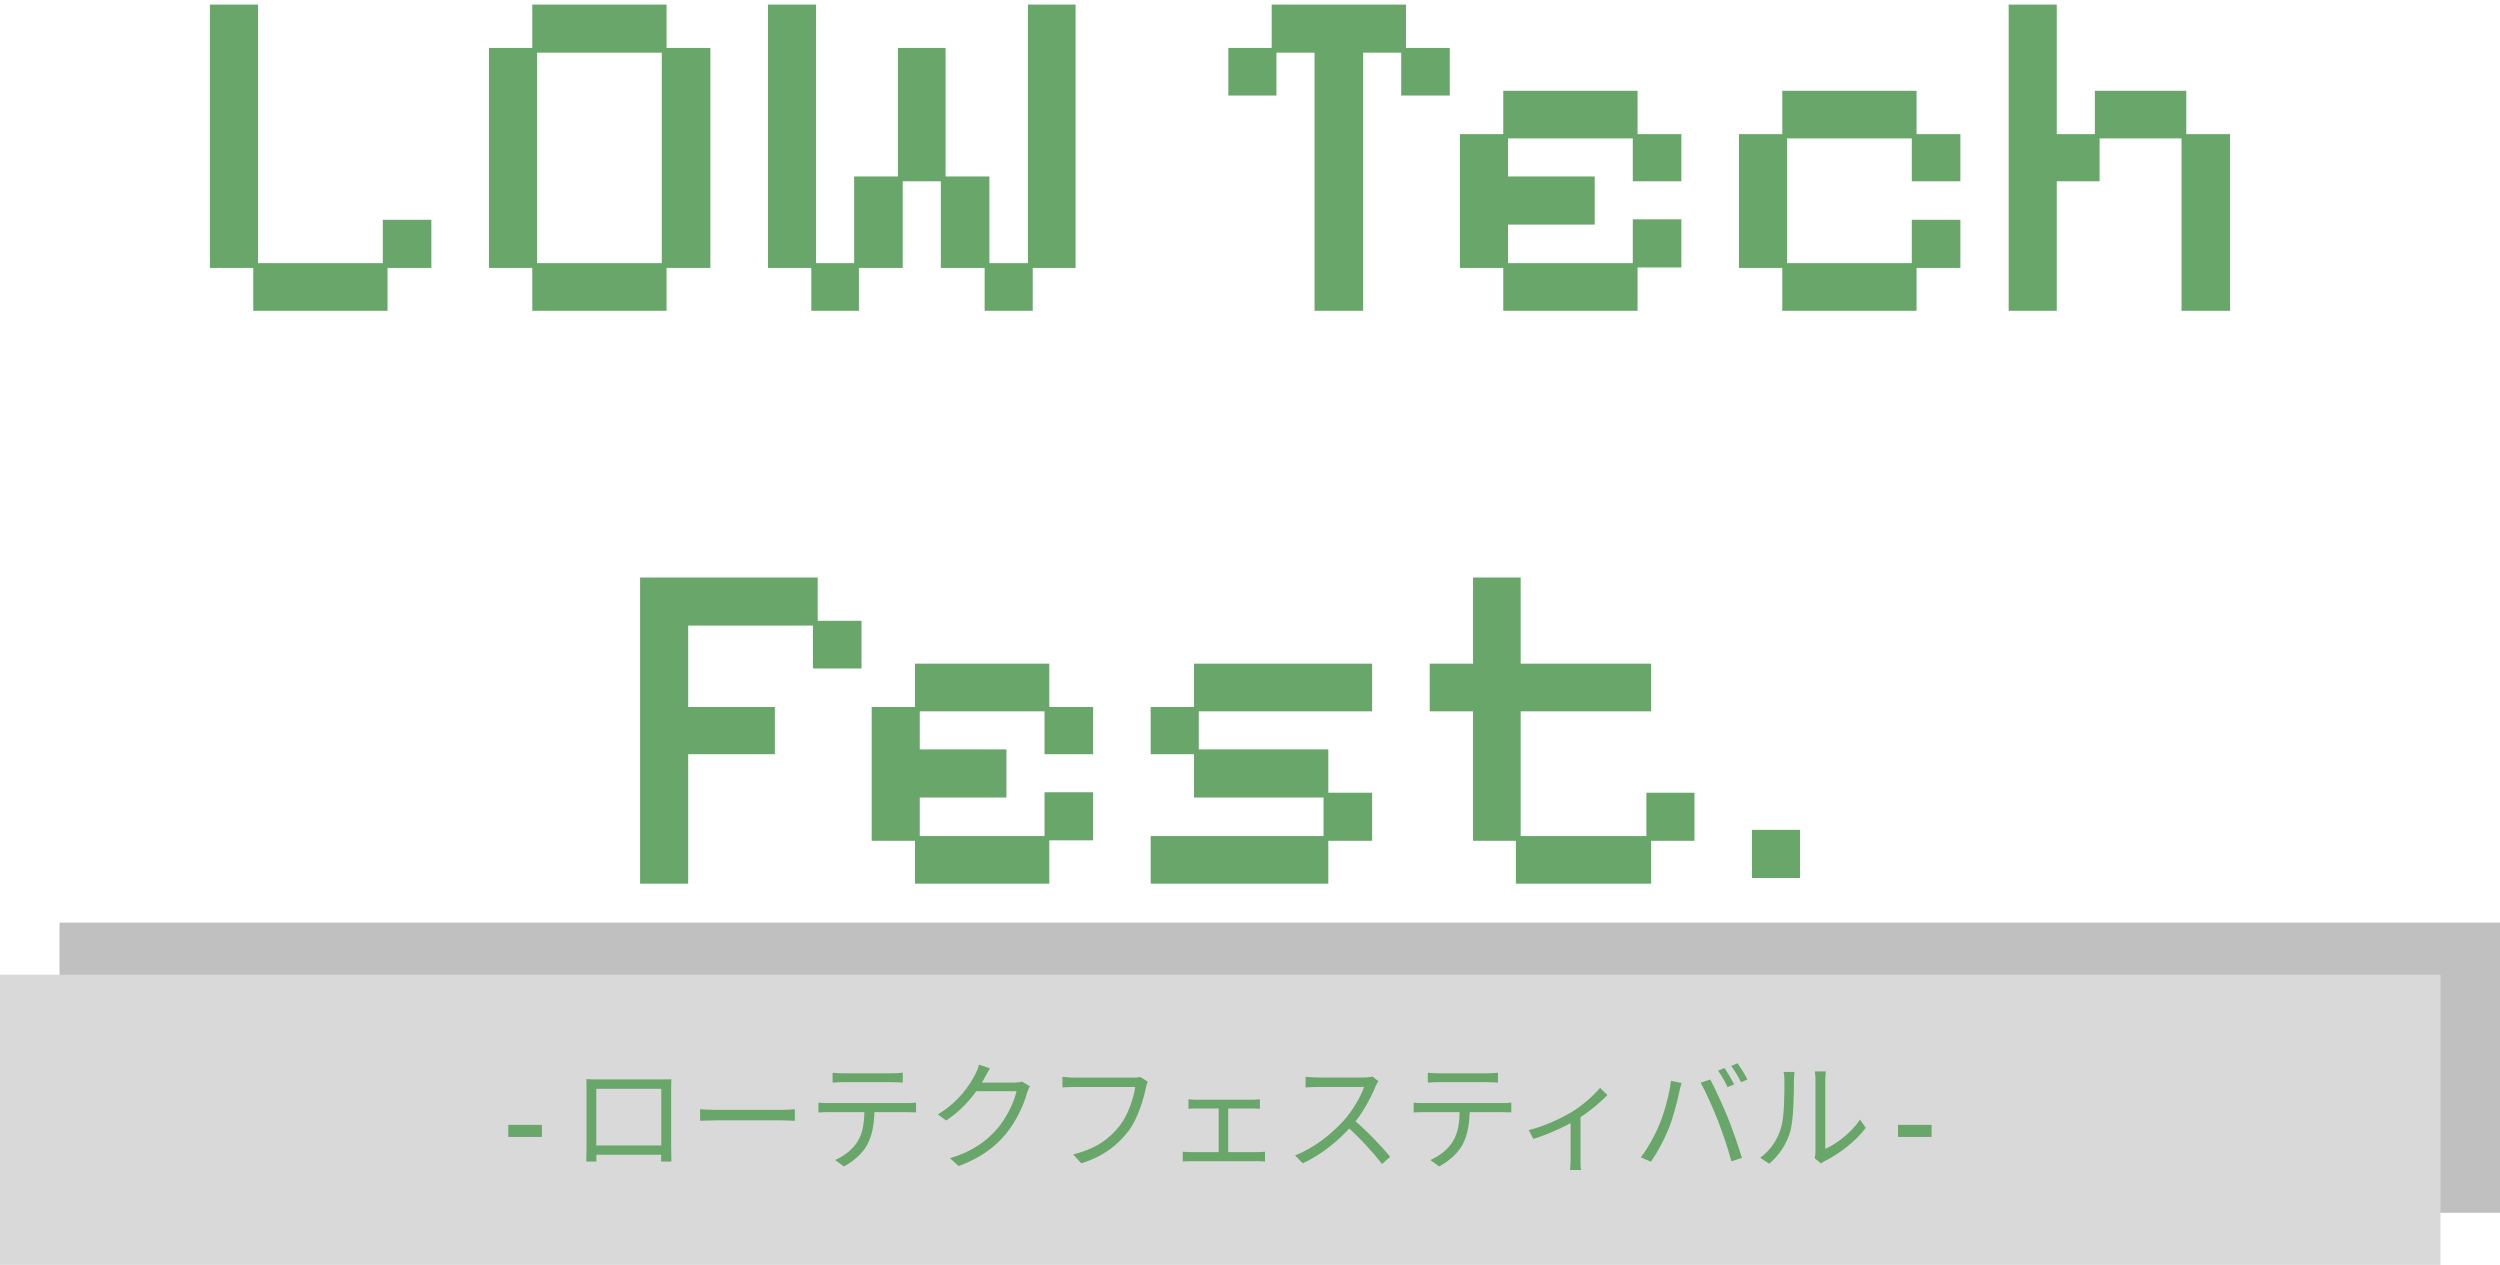 <svg width="336" height="170" viewBox="0 0 336 170" fill="none" xmlns="http://www.w3.org/2000/svg">
<rect x="8" y="124" width="328" height="39" fill="#C0C0C0"/>
<rect y="131" width="328" height="39" fill="#D9D9D9"/>
<path d="M34.039 41.768V36.008H28.215V0.616H34.679V35.368H51.447V29.544H57.975V36.008H52.087V41.768H34.039ZM71.539 41.768V36.008H65.715V6.44H71.539V0.616H89.587V6.44H95.475V36.008H89.587V41.768H71.539ZM72.179 35.368H88.947V7.08H72.179V35.368ZM109.039 41.768V36.008H103.215V0.616H109.679V35.368H114.799V23.72H120.687V6.44H127.087V23.72H132.975V35.368H138.159V0.616H144.559V36.008H138.799V41.768H132.335V36.008H126.447V24.36H121.327V36.008H115.439V41.768H109.039ZM176.674 41.768V7.08H171.554V12.84H165.09V6.44H170.914V0.616H188.962V6.44H194.85V12.84H188.322V7.08H183.202V41.768H176.674ZM202.039 41.768V36.008H196.215V18.024H202.039V12.2H220.087V18.024H225.975V24.36H219.447V18.6H202.679V23.72H214.327V30.184H202.679V35.368H219.447V29.48H225.975V35.944H220.087V41.768H202.039ZM239.539 41.768V36.008H233.715V18.024H239.539V12.2H257.587V18.024H263.475V24.36H256.947V18.6H240.179V35.368H256.947V29.544H263.475V36.008H257.587V41.768H239.539ZM269.965 41.768V0.616H276.429V18.024H281.549V12.2H293.837V18.024H299.725V41.768H293.197V18.6H282.189V24.36H276.429V41.768H269.965ZM86.028 118.768V77.616H109.9V83.44H115.788V89.84H109.26V84.08H92.492V95.024H104.14V101.36H92.492V118.768H86.028ZM122.977 118.768V113.008H117.153V95.024H122.977V89.2H141.025V95.024H146.913V101.36H140.385V95.6H123.617V100.72H135.265V107.184H123.617V112.368H140.385V106.48H146.913V112.944H141.025V118.768H122.977ZM154.653 118.768V112.368H177.885V107.184H160.477V101.36H154.653V95.024H160.477V89.2H184.413V95.6H161.117V100.72H178.525V106.544H184.413V113.008H178.525V118.768H154.653ZM203.737 118.768V113.008H197.977V95.6H192.153V89.2H197.977V77.616H204.377V89.2H221.913V95.6H204.377V112.368H221.273V106.544H227.737V113.008H221.913V118.768H203.737ZM235.465 118V111.536H241.929V118H235.465ZM68.313 152.8V151.184H72.825V152.8H68.313ZM78.813 145.04C79.437 145.072 79.853 145.072 80.237 145.072C81.085 145.072 88.045 145.072 88.829 145.072C89.165 145.072 89.741 145.072 90.237 145.056C90.205 145.44 90.205 145.888 90.205 146.288C90.205 147.04 90.205 153.568 90.205 154.176C90.205 154.688 90.221 155.936 90.237 156.112H88.845C88.861 155.936 88.877 155.024 88.877 154.352C88.877 153.76 88.877 146.336 88.877 146.336H80.141C80.141 146.336 80.141 153.696 80.141 154.352C80.141 154.88 80.157 155.904 80.157 156.112H78.797C78.797 155.904 78.829 154.736 78.829 154.176C78.829 153.52 78.829 146.912 78.829 146.288C78.829 145.92 78.829 145.44 78.813 145.04ZM89.405 153.952V155.2H79.501V153.952H89.405ZM94.093 149.072C94.589 149.12 95.421 149.168 96.333 149.168C97.501 149.168 103.917 149.168 105.101 149.168C105.901 149.168 106.461 149.104 106.829 149.072V150.64C106.493 150.624 105.821 150.576 105.117 150.576C103.901 150.576 97.517 150.576 96.333 150.576C95.453 150.576 94.605 150.608 94.093 150.64V149.072ZM111.901 144.176C112.365 144.224 112.829 144.256 113.357 144.256C114.285 144.256 118.941 144.256 119.837 144.256C120.285 144.256 120.861 144.224 121.325 144.176V145.504C120.845 145.472 120.285 145.44 119.837 145.44C118.941 145.44 114.285 145.44 113.373 145.44C112.845 145.44 112.317 145.472 111.901 145.504V144.176ZM109.997 148.192C110.429 148.24 110.893 148.256 111.389 148.256C112.317 148.256 121.005 148.256 121.853 148.256C122.189 148.256 122.717 148.24 123.117 148.192V149.504C122.749 149.488 122.253 149.472 121.853 149.472C121.005 149.472 112.317 149.472 111.389 149.472C110.909 149.472 110.429 149.488 109.997 149.52V148.192ZM117.533 148.832C117.533 150.848 117.277 152.512 116.557 153.856C115.981 154.928 114.765 156.064 113.421 156.768L112.237 155.904C113.469 155.376 114.621 154.464 115.245 153.44C116.045 152.176 116.173 150.608 116.189 148.848L117.533 148.832ZM138.413 146C138.285 146.224 138.125 146.592 138.045 146.848C137.613 148.464 136.637 150.624 135.213 152.368C133.757 154.144 131.837 155.6 128.845 156.72L127.677 155.664C130.621 154.8 132.605 153.36 134.077 151.648C135.309 150.192 136.301 148.112 136.621 146.656H130.701L131.213 145.504C131.853 145.504 135.805 145.504 136.301 145.504C136.733 145.504 137.101 145.456 137.357 145.36L138.413 146ZM133.053 143.584C132.797 144 132.509 144.544 132.349 144.832C131.405 146.608 129.741 148.896 127.165 150.592L126.045 149.776C128.813 148.128 130.381 145.792 131.085 144.368C131.245 144.08 131.485 143.504 131.581 143.088L133.053 143.584ZM154.253 145.376C154.141 145.6 154.077 145.856 154.013 146.176C153.661 147.856 152.893 150.432 151.613 152.08C150.157 153.952 148.253 155.44 145.325 156.352L144.237 155.152C147.341 154.384 149.133 153.024 150.477 151.312C151.613 149.856 152.349 147.632 152.573 146.096C151.645 146.096 145.309 146.096 144.381 146.096C143.741 146.096 143.197 146.128 142.797 146.144V144.72C143.229 144.784 143.869 144.832 144.397 144.832C145.309 144.832 151.693 144.832 152.413 144.832C152.653 144.832 152.973 144.816 153.277 144.752L154.253 145.376ZM159.725 147.744C160.077 147.776 160.573 147.808 160.829 147.808H168.205C168.605 147.808 169.005 147.776 169.325 147.744V149.024C168.989 148.992 168.557 148.976 168.205 148.976H160.845C160.589 148.976 160.061 148.992 159.725 149.024V147.744ZM163.789 155.52V148.464H165.069V155.52H163.789ZM158.957 154.784C159.325 154.832 159.741 154.848 160.093 154.848H168.941C169.325 154.848 169.693 154.816 170.013 154.784V156.112C169.693 156.08 169.197 156.064 168.941 156.064H160.093C159.741 156.064 159.341 156.08 158.957 156.112V154.784ZM185.261 145.312C185.165 145.44 184.957 145.792 184.877 146C184.237 147.584 183.021 149.824 181.693 151.296C179.901 153.296 177.613 155.2 175.085 156.352L174.061 155.28C176.653 154.288 179.005 152.368 180.653 150.544C181.741 149.312 182.909 147.408 183.325 146.08C182.749 146.08 177.629 146.08 177.085 146.08C176.509 146.08 175.645 146.144 175.469 146.16V144.72C175.677 144.752 176.589 144.816 177.085 144.816C177.709 144.816 182.653 144.816 183.261 144.816C183.773 144.816 184.205 144.768 184.461 144.688L185.261 145.312ZM181.901 150.464C183.629 151.904 185.757 154.144 186.845 155.472L185.741 156.448C184.589 154.928 182.717 152.88 180.989 151.36L181.901 150.464ZM191.901 144.176C192.365 144.224 192.829 144.256 193.357 144.256C194.285 144.256 198.941 144.256 199.837 144.256C200.285 144.256 200.861 144.224 201.325 144.176V145.504C200.845 145.472 200.285 145.44 199.837 145.44C198.941 145.44 194.285 145.44 193.373 145.44C192.845 145.44 192.317 145.472 191.901 145.504V144.176ZM189.997 148.192C190.429 148.24 190.893 148.256 191.389 148.256C192.317 148.256 201.005 148.256 201.853 148.256C202.189 148.256 202.717 148.24 203.117 148.192V149.504C202.749 149.488 202.253 149.472 201.853 149.472C201.005 149.472 192.317 149.472 191.389 149.472C190.909 149.472 190.429 149.488 189.997 149.52V148.192ZM197.533 148.832C197.533 150.848 197.277 152.512 196.557 153.856C195.981 154.928 194.765 156.064 193.421 156.768L192.237 155.904C193.469 155.376 194.621 154.464 195.245 153.44C196.045 152.176 196.173 150.608 196.189 148.848L197.533 148.832ZM205.459 151.888C207.571 151.376 209.923 150.256 211.235 149.456C212.739 148.544 214.211 147.216 215.043 146.208L216.035 147.168C215.107 148.16 213.443 149.552 211.779 150.56C210.435 151.36 208.211 152.416 206.083 153.072L205.459 151.888ZM211.091 150.192L212.419 149.856V155.856C212.419 156.336 212.435 157.008 212.499 157.248H211.011C211.043 157.008 211.091 156.336 211.091 155.856V150.192ZM231.763 143.536C232.163 144.112 232.739 145.088 233.075 145.728L232.195 146.112C231.891 145.472 231.347 144.512 230.915 143.904L231.763 143.536ZM233.523 142.896C233.939 143.488 234.563 144.48 234.851 145.072L234.003 145.456C233.651 144.768 233.123 143.856 232.675 143.264L233.523 142.896ZM222.995 151.2C223.699 149.536 224.355 147.104 224.579 145.264L226.003 145.552C225.891 145.904 225.779 146.384 225.699 146.72C225.491 147.712 224.931 150.08 224.259 151.728C223.667 153.184 222.787 154.832 221.891 156.128L220.531 155.552C221.539 154.208 222.451 152.528 222.995 151.2ZM230.883 150.592C230.243 148.944 229.251 146.72 228.563 145.52L229.859 145.088C230.483 146.256 231.507 148.464 232.195 150.144C232.835 151.728 233.683 154.176 234.115 155.632L232.691 156.08C232.291 154.464 231.539 152.288 230.883 150.592ZM243.891 155.664C243.955 155.424 244.003 155.088 244.003 154.768C244.003 154.032 244.003 146.192 244.003 145.184C244.003 144.576 243.923 144.128 243.923 144H245.395C245.379 144.128 245.315 144.592 245.315 145.2C245.315 146.192 245.315 153.936 245.315 154.416C246.803 153.744 248.771 152.288 249.987 150.48L250.755 151.584C249.363 153.456 247.155 155.088 245.299 156.016C245.027 156.144 244.867 156.288 244.739 156.368L243.891 155.664ZM236.563 155.6C237.923 154.64 238.867 153.216 239.347 151.664C239.827 150.192 239.827 147.008 239.827 145.216C239.827 144.752 239.795 144.4 239.715 144.064H241.187C241.171 144.24 241.107 144.736 241.107 145.2C241.107 146.976 241.059 150.416 240.627 152.016C240.147 153.728 239.123 155.28 237.779 156.4L236.563 155.6ZM255.095 152.8V151.184H259.607V152.8H255.095Z" fill="#68A66A"/>
</svg>
